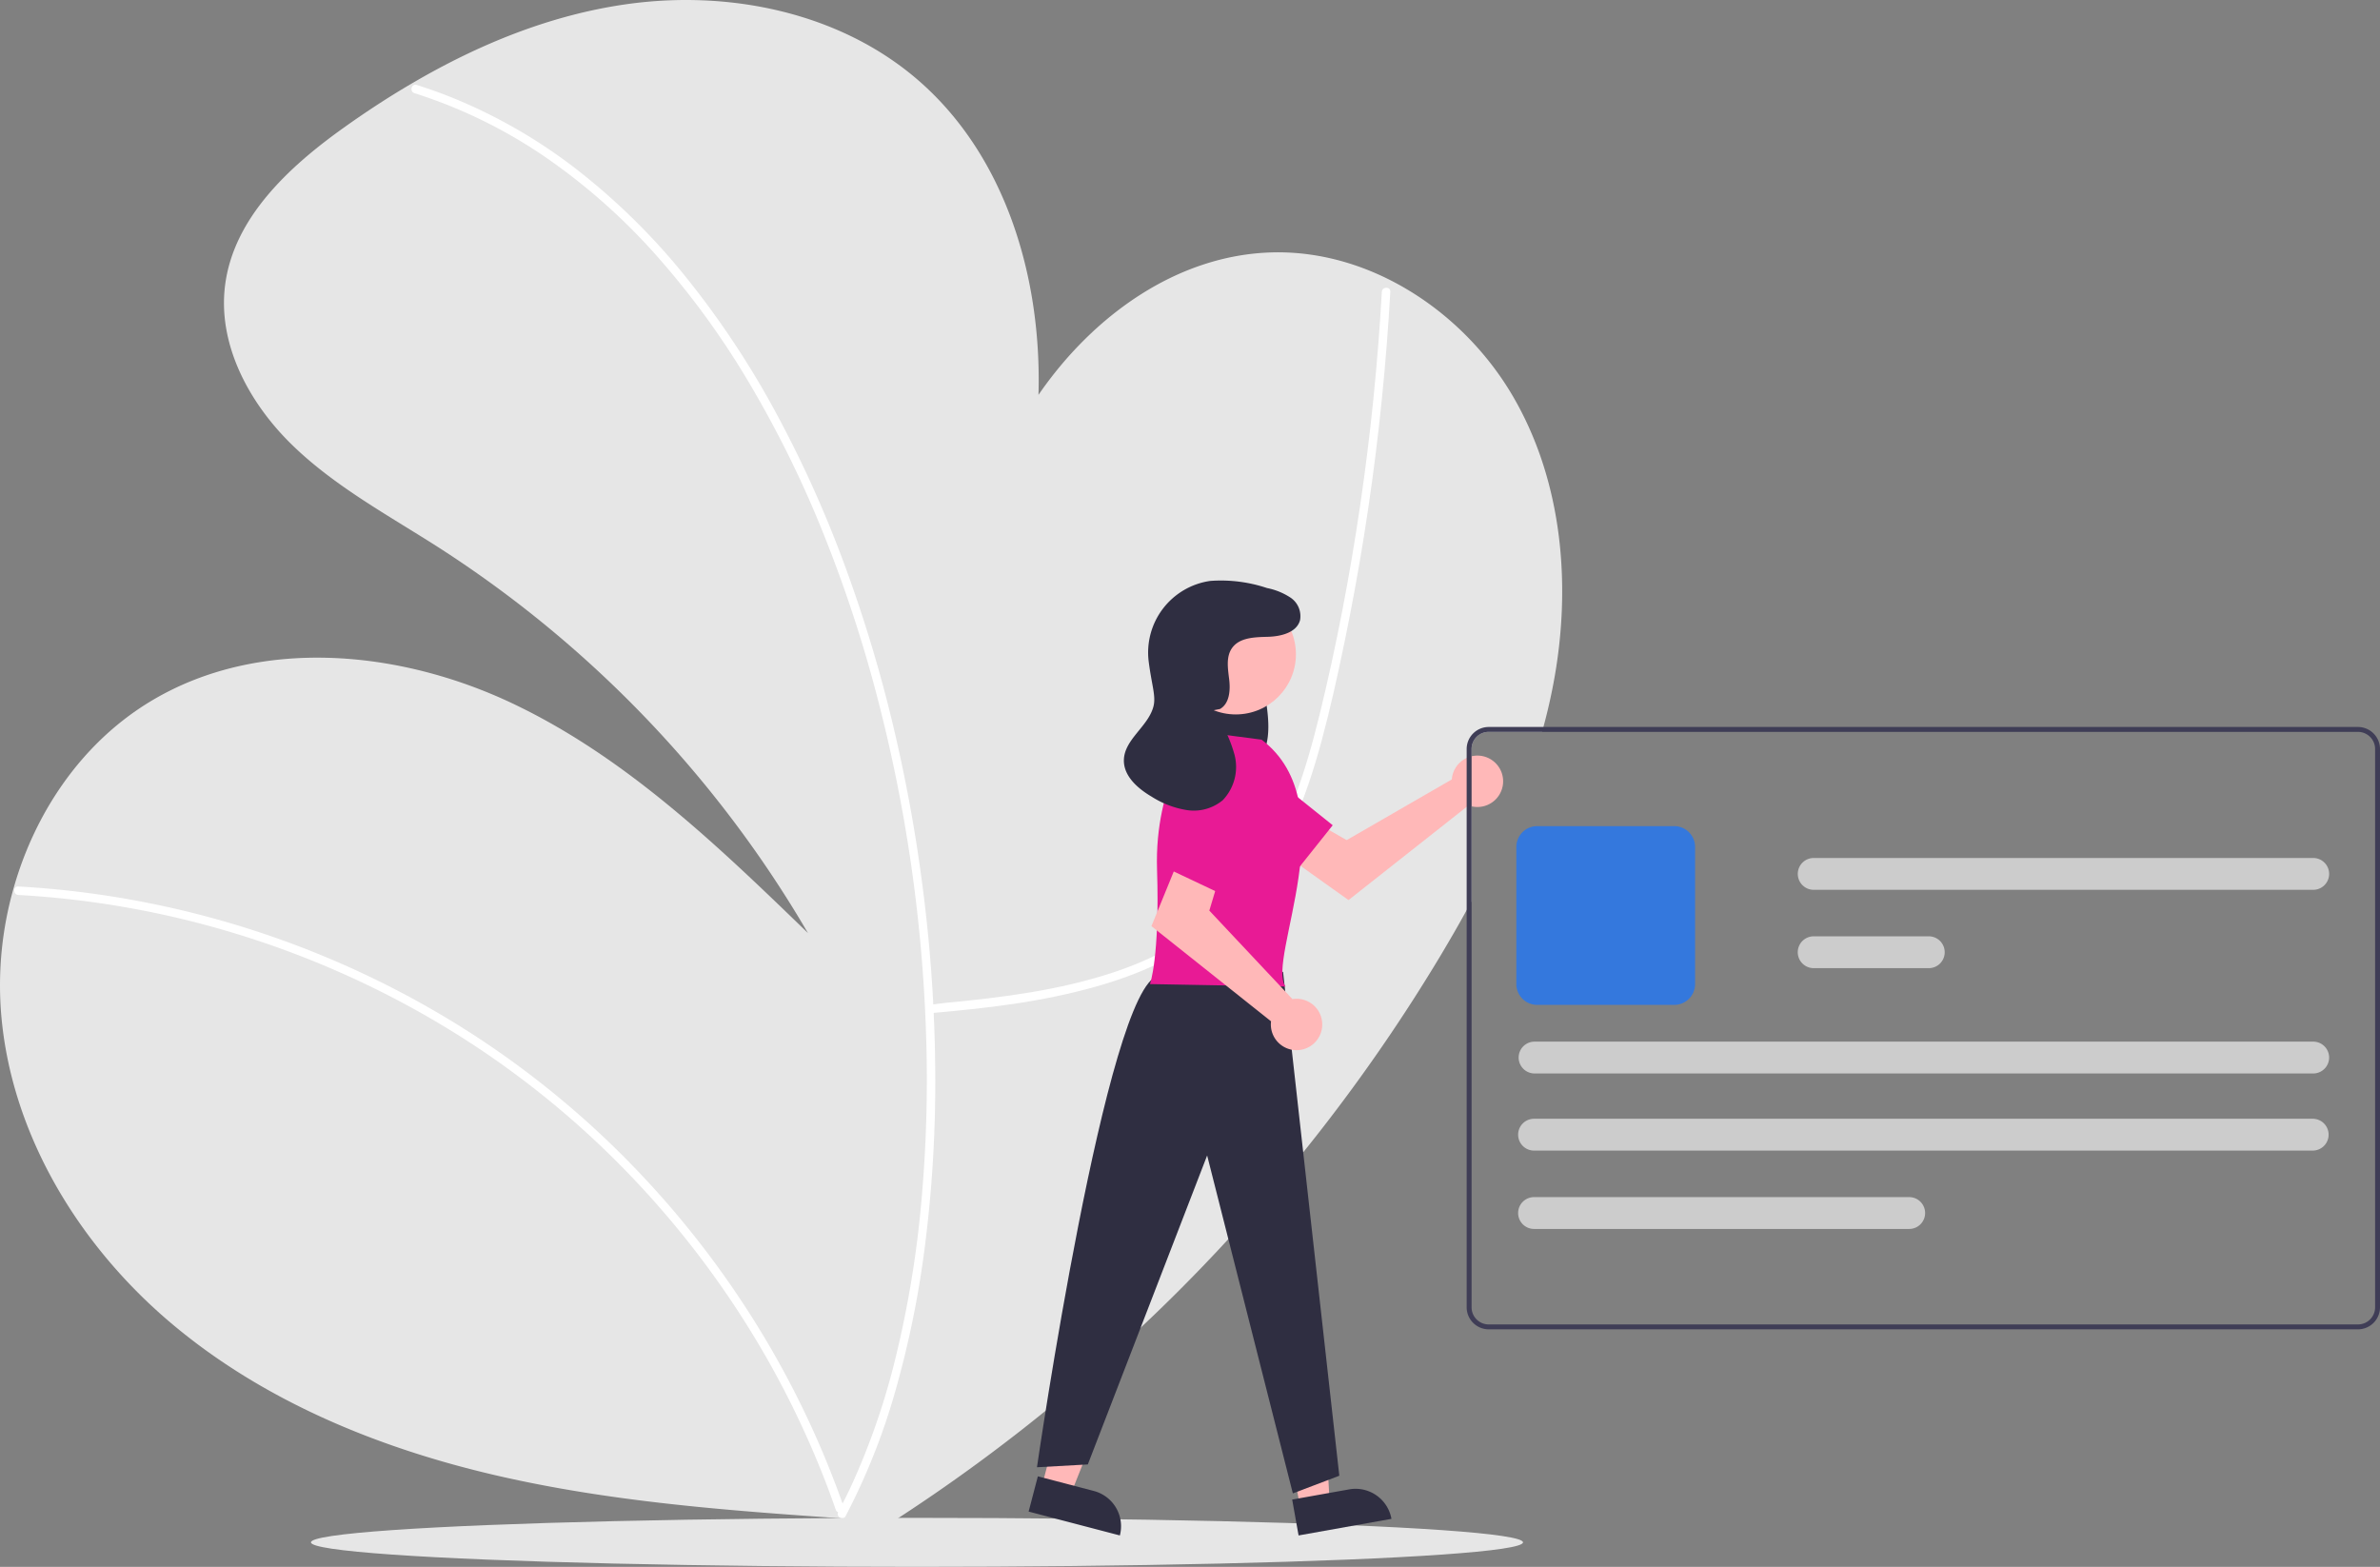 <svg xmlns="http://www.w3.org/2000/svg" width="299.779" height="197.355" viewBox="0 0 299.779 197.355">
  <rect x="0" y="0" width="299.779" height="197.355" fill="#808080" stroke="none"/>
  <g id="그룹_496" data-name="그룹 496" transform="translate(-0.011)">
    <path id="패스_95" data-name="패스 95" d="M309.658,216.226q-.518,2.725-1.243,5.394c-.052.207-.111.41-.17.617h-6.72a2.161,2.161,0,0,0-2.159,2.159v19.159c-.2.379-.41.756-.617,1.132-1.067,1.943-2.177,3.864-3.312,5.761a219.02,219.02,0,0,1-75.158,75.115l1.826-4.12-2.011-.139c-14.573-1-29.195-2.1-43.425-5.376-14.887-3.427-29.451-9.37-41.118-19.224s-20.226-23.933-21.413-39.163a44.685,44.685,0,0,1,1.564-15.547c2.736-9.721,8.713-18.468,17.336-23.643,13.546-8.127,31.215-6.471,45.495.29s25.9,17.944,37.245,28.936a143.853,143.853,0,0,0-46.543-48.582c-6.341-4.059-13.071-7.673-18.462-12.932s-9.364-12.624-8.411-20.09c1.082-8.469,8.019-14.9,14.967-19.853,2.776-1.98,5.641-3.858,8.6-5.585,8.336-4.885,17.355-8.571,26.879-9.937,12.9-1.854,26.835.959,36.726,9.447,11.143,9.564,15.714,24.988,15.279,39.743,6.865-9.98,17.453-17.62,29.411-17.944,12.414-.333,24.214,7.51,30.431,18.261S311.98,204.028,309.658,216.226Z" transform="translate(-113.998 -130.052)" fill="#e6e6e6"/>
    <path id="패스_96" data-name="패스 96" d="M492.567,338.945c7.271-.64,13.987-1.388,21.033-3.382,6.829-1.932,13.4-5.168,18.263-10.45,5.229-5.681,8.052-13.06,10.043-20.405,1.11-4.1,2.023-8.248,2.884-12.4q1.4-6.76,2.49-13.581,2.167-13.576,3.094-27.312.112-1.667.205-3.336c.039-.686-1.029-.684-1.067,0q-.762,13.539-2.74,26.973c-1.3,8.8-2.967,17.56-5.08,26.2-1.79,7.321-4.108,14.756-8.7,20.85-4.305,5.715-10.524,9.449-17.238,11.682-6.832,2.272-14.036,3.179-21.176,3.854-.876.083-1.135.162-2.012.239C491.888,337.938,491.882,339.006,492.567,338.945Z" transform="translate(-375.448 -211.322)" fill="#fff"/>
    <path id="패스_97" data-name="패스 97" d="M120.337,493.166a115.653,115.653,0,0,1,27.048,4.766,116.893,116.893,0,0,1,25.19,10.965,114.039,114.039,0,0,1,21.213,15.972,116.851,116.851,0,0,1,16.57,19.758,115.686,115.686,0,0,1,11.857,22.987q.564,1.484,1.086,2.983c.225.644,1.256.367,1.029-.284A116.777,116.777,0,0,0,213,546.753a118.3,118.3,0,0,0-16.254-20.476A115.334,115.334,0,0,0,176,509.717a117.789,117.789,0,0,0-52.3-17.387q-1.68-.141-3.363-.232c-.686-.038-.684,1.03,0,1.067Z" transform="translate(-118.019 -380.437)" fill="#fff"/>
    <path id="패스_98" data-name="패스 98" d="M282.433,165.725a62.855,62.855,0,0,1,16.5,8.063A77.489,77.489,0,0,1,313.02,186.3a103.7,103.7,0,0,1,11.664,16.075,137.137,137.137,0,0,1,9.274,18.855,170.618,170.618,0,0,1,6.754,20.508,192.812,192.812,0,0,1,6.178,42.976,170.71,170.71,0,0,1-.611,20.672,131.669,131.669,0,0,1-3.1,19.031,89.925,89.925,0,0,1-5.6,16.456q-.832,1.8-1.765,3.553c-.323.606.6,1.146.921.539a82.259,82.259,0,0,0,6.3-15.862,122.835,122.835,0,0,0,3.758-18.659,162.334,162.334,0,0,0,1.242-20.63,189.291,189.291,0,0,0-1.292-21.678,195.246,195.246,0,0,0-3.76-21.661,176.76,176.76,0,0,0-6.286-21.1,146.778,146.778,0,0,0-8.741-19.413,112.537,112.537,0,0,0-11.208-16.917,83.452,83.452,0,0,0-13.693-13.569A66.212,66.212,0,0,0,287,166.216q-2.111-.84-4.281-1.52C282.06,164.49,281.779,165.52,282.433,165.725Z" transform="translate(-230.22 -153.993)" fill="#fff"/>
    <ellipse id="타원_42" data-name="타원 42" cx="76.333" cy="3.084" rx="76.333" ry="3.084" transform="translate(39.178 191.186)" fill="#e6e6e6"/>
    <path id="패스_99" data-name="패스 99" d="M662.378,441.137a3.245,3.245,0,0,0-.074.506l-13.249,7.643-3.22-1.854-3.433,4.494,6.889,4.91,15.115-11.924a3.237,3.237,0,1,0-2.028-3.775Z" transform="translate(-479.425 -343.466)" fill="#ffb8b8"/>
    <path id="패스_100" data-name="패스 100" d="M605.471,445.223l10.432,7.435,4.666-5.85-10.141-8.137a4.109,4.109,0,0,0-5.918.82h0a4.109,4.109,0,0,0,.961,5.731Z" transform="translate(-452.692 -342.863)" fill="#e81a95"/>
    <path id="패스_101" data-name="패스 101" d="M425.519,575.321l3.658.958,5.437-13.652-5.4-1.415Z" transform="translate(-294.274 -388.125)" fill="#ffb8b8"/>
    <path id="패스_102" data-name="패스 102" d="M0,0H11.884V4.591H4.591A4.591,4.591,0,0,1,0,0H0Z" transform="matrix(-0.967, -0.253, 0.253, -0.967, 141.067, 193.4)" fill="#2f2e41"/>
    <path id="패스_103" data-name="패스 103" d="M525.192,581.006l3.722-.665-.793-14.674-5.494.981Z" transform="translate(-361.432 -391.206)" fill="#ffb8b8"/>
    <path id="패스_104" data-name="패스 104" d="M0,0H11.884V4.591H4.591A4.591,4.591,0,0,1,0,0H0Z" transform="translate(175.276 191.31) rotate(169.872)" fill="#2f2e41"/>
    <path id="패스_105" data-name="패스 105" d="M606.611,393.478a3.552,3.552,0,0,1,2.112,2.241,15.634,15.634,0,0,1,.834,3.52c.352,2.238.69,4.661-.038,6.734-.854,2.429-3.128,3.7-5.1,3.1s-3.542-2.843-4.078-5.426a13.141,13.141,0,0,1,.9-7.736,6.291,6.291,0,0,1,2.359-3.029,2.328,2.328,0,0,1,3.105.647" transform="translate(-450.181 -311.591)" fill="#2f2e41"/>
    <path id="패스_106" data-name="패스 106" d="M568.5,526.948l7.086,63.47-5.853,2.222-10.795-42.562-15.029,38.916-6.406.356s8.79-60.552,15.3-61.928Z" transform="translate(-406.878 -404.538)" fill="#2f2e41"/>
    <circle id="타원_43" data-name="타원 43" cx="7.575" cy="7.575" r="7.575" transform="translate(148.092 74.837)" fill="#ffb8b8"/>
    <path id="패스_107" data-name="패스 107" d="M597.72,429.734l-8.186-1.068s-5.339,6.406-4.983,17.44-.89,14.414-.89,14.414l17.068.308C598.262,457.436,608.582,437.951,597.72,429.734Z" transform="translate(-438.802 -336.568)" fill="#e81a95"/>
    <path id="패스_108" data-name="패스 108" d="M602.516,499.88a3.252,3.252,0,0,0-.509.044l-10.472-11.148,1.068-3.559-5.161-2.313-3.2,7.83,15.067,11.985a3.237,3.237,0,1,0,3.211-2.838Z" transform="translate(-439.2 -374.078)" fill="#ffb8b8"/>
    <path id="패스_109" data-name="패스 109" d="M595.436,440.463l-4.85,11.857,6.762,3.2,5.6-11.734a4.109,4.109,0,0,0-2.153-5.574h0a4.109,4.109,0,0,0-5.359,2.247Z" transform="translate(-443.59 -342.96)" fill="#e81a95"/>
    <path id="패스_110" data-name="패스 110" d="M585.116,383.221c1.187-.685,1.314-2.336,1.152-3.7s-.431-2.878.369-3.99c.955-1.328,2.872-1.354,4.507-1.4s3.626-.522,4.049-2.1a2.815,2.815,0,0,0-1.178-2.819,8.269,8.269,0,0,0-2.979-1.22,18.3,18.3,0,0,0-7.145-.9,9.109,9.109,0,0,0-7.761,10.172c.387,3.038.949,4.365.581,5.7-.687,2.5-3.649,4.1-3.708,6.685-.046,2.024,1.742,3.585,3.486,4.613a11.7,11.7,0,0,0,4.471,1.7,5.7,5.7,0,0,0,4.5-1.255,6.063,6.063,0,0,0,1.471-5.746,17.585,17.585,0,0,0-2.681-5.567" transform="translate(-431.43 -293.922)" fill="#2f2e41"/>
    <path id="패스_111" data-name="패스 111" d="M825.266,426.948H715.778A2.78,2.78,0,0,0,713,429.724v70.319a2.78,2.78,0,0,0,2.776,2.776H825.266a2.78,2.78,0,0,0,2.776-2.776V429.724A2.78,2.78,0,0,0,825.266,426.948Zm2.159,73.095a2.161,2.161,0,0,1-2.159,2.159H715.778a2.161,2.161,0,0,1-2.159-2.159V429.724a2.161,2.161,0,0,1,2.159-2.159H825.266a2.161,2.161,0,0,1,2.159,2.159Z" transform="translate(-528.251 -335.38)" fill="#3f3d56"/>
    <path id="패스_112" data-name="패스 112" d="M753.17,489.958H735.9a2.625,2.625,0,0,1-2.622-2.622V470.065a2.625,2.625,0,0,1,2.622-2.622H753.17a2.625,2.625,0,0,1,2.622,2.622v17.271A2.625,2.625,0,0,1,753.17,489.958Z" transform="translate(-542.273 -363.386)" fill="#3478dd"/>
    <path id="패스_113" data-name="패스 113" d="M834.094,590.962H736.018a2,2,0,0,1,0-4.009h98.077a2,2,0,1,1,0,4.009Z" transform="translate(-542.782 -446.037)" fill="#ccc"/>
    <path id="패스_114" data-name="패스 114" d="M834.308,559.462H736.231a2,2,0,1,1,0-4.009h98.077a2,2,0,0,1,0,4.009Z" transform="translate(-542.93 -424.252)" fill="#ccc"/>
    <path id="패스_115" data-name="패스 115" d="M864.727,516.452h-14.5a2,2,0,0,1,0-4.009h14.5a2,2,0,0,1,0,4.009Z" transform="translate(-621.77 -394.507)" fill="#ccc"/>
    <path id="패스_116" data-name="패스 116" d="M913.148,484.462H850.231a2,2,0,0,1,0-4.009h62.917a2,2,0,0,1,0,4.009Z" transform="translate(-621.77 -372.383)" fill="#ccc"/>
    <path id="패스_117" data-name="패스 117" d="M783.271,622.962H736.018a2,2,0,0,1,0-4.009h47.254a2,2,0,1,1,0,4.009Z" transform="translate(-542.782 -468.168)" fill="#ccc"/>
  </g>
</svg>
